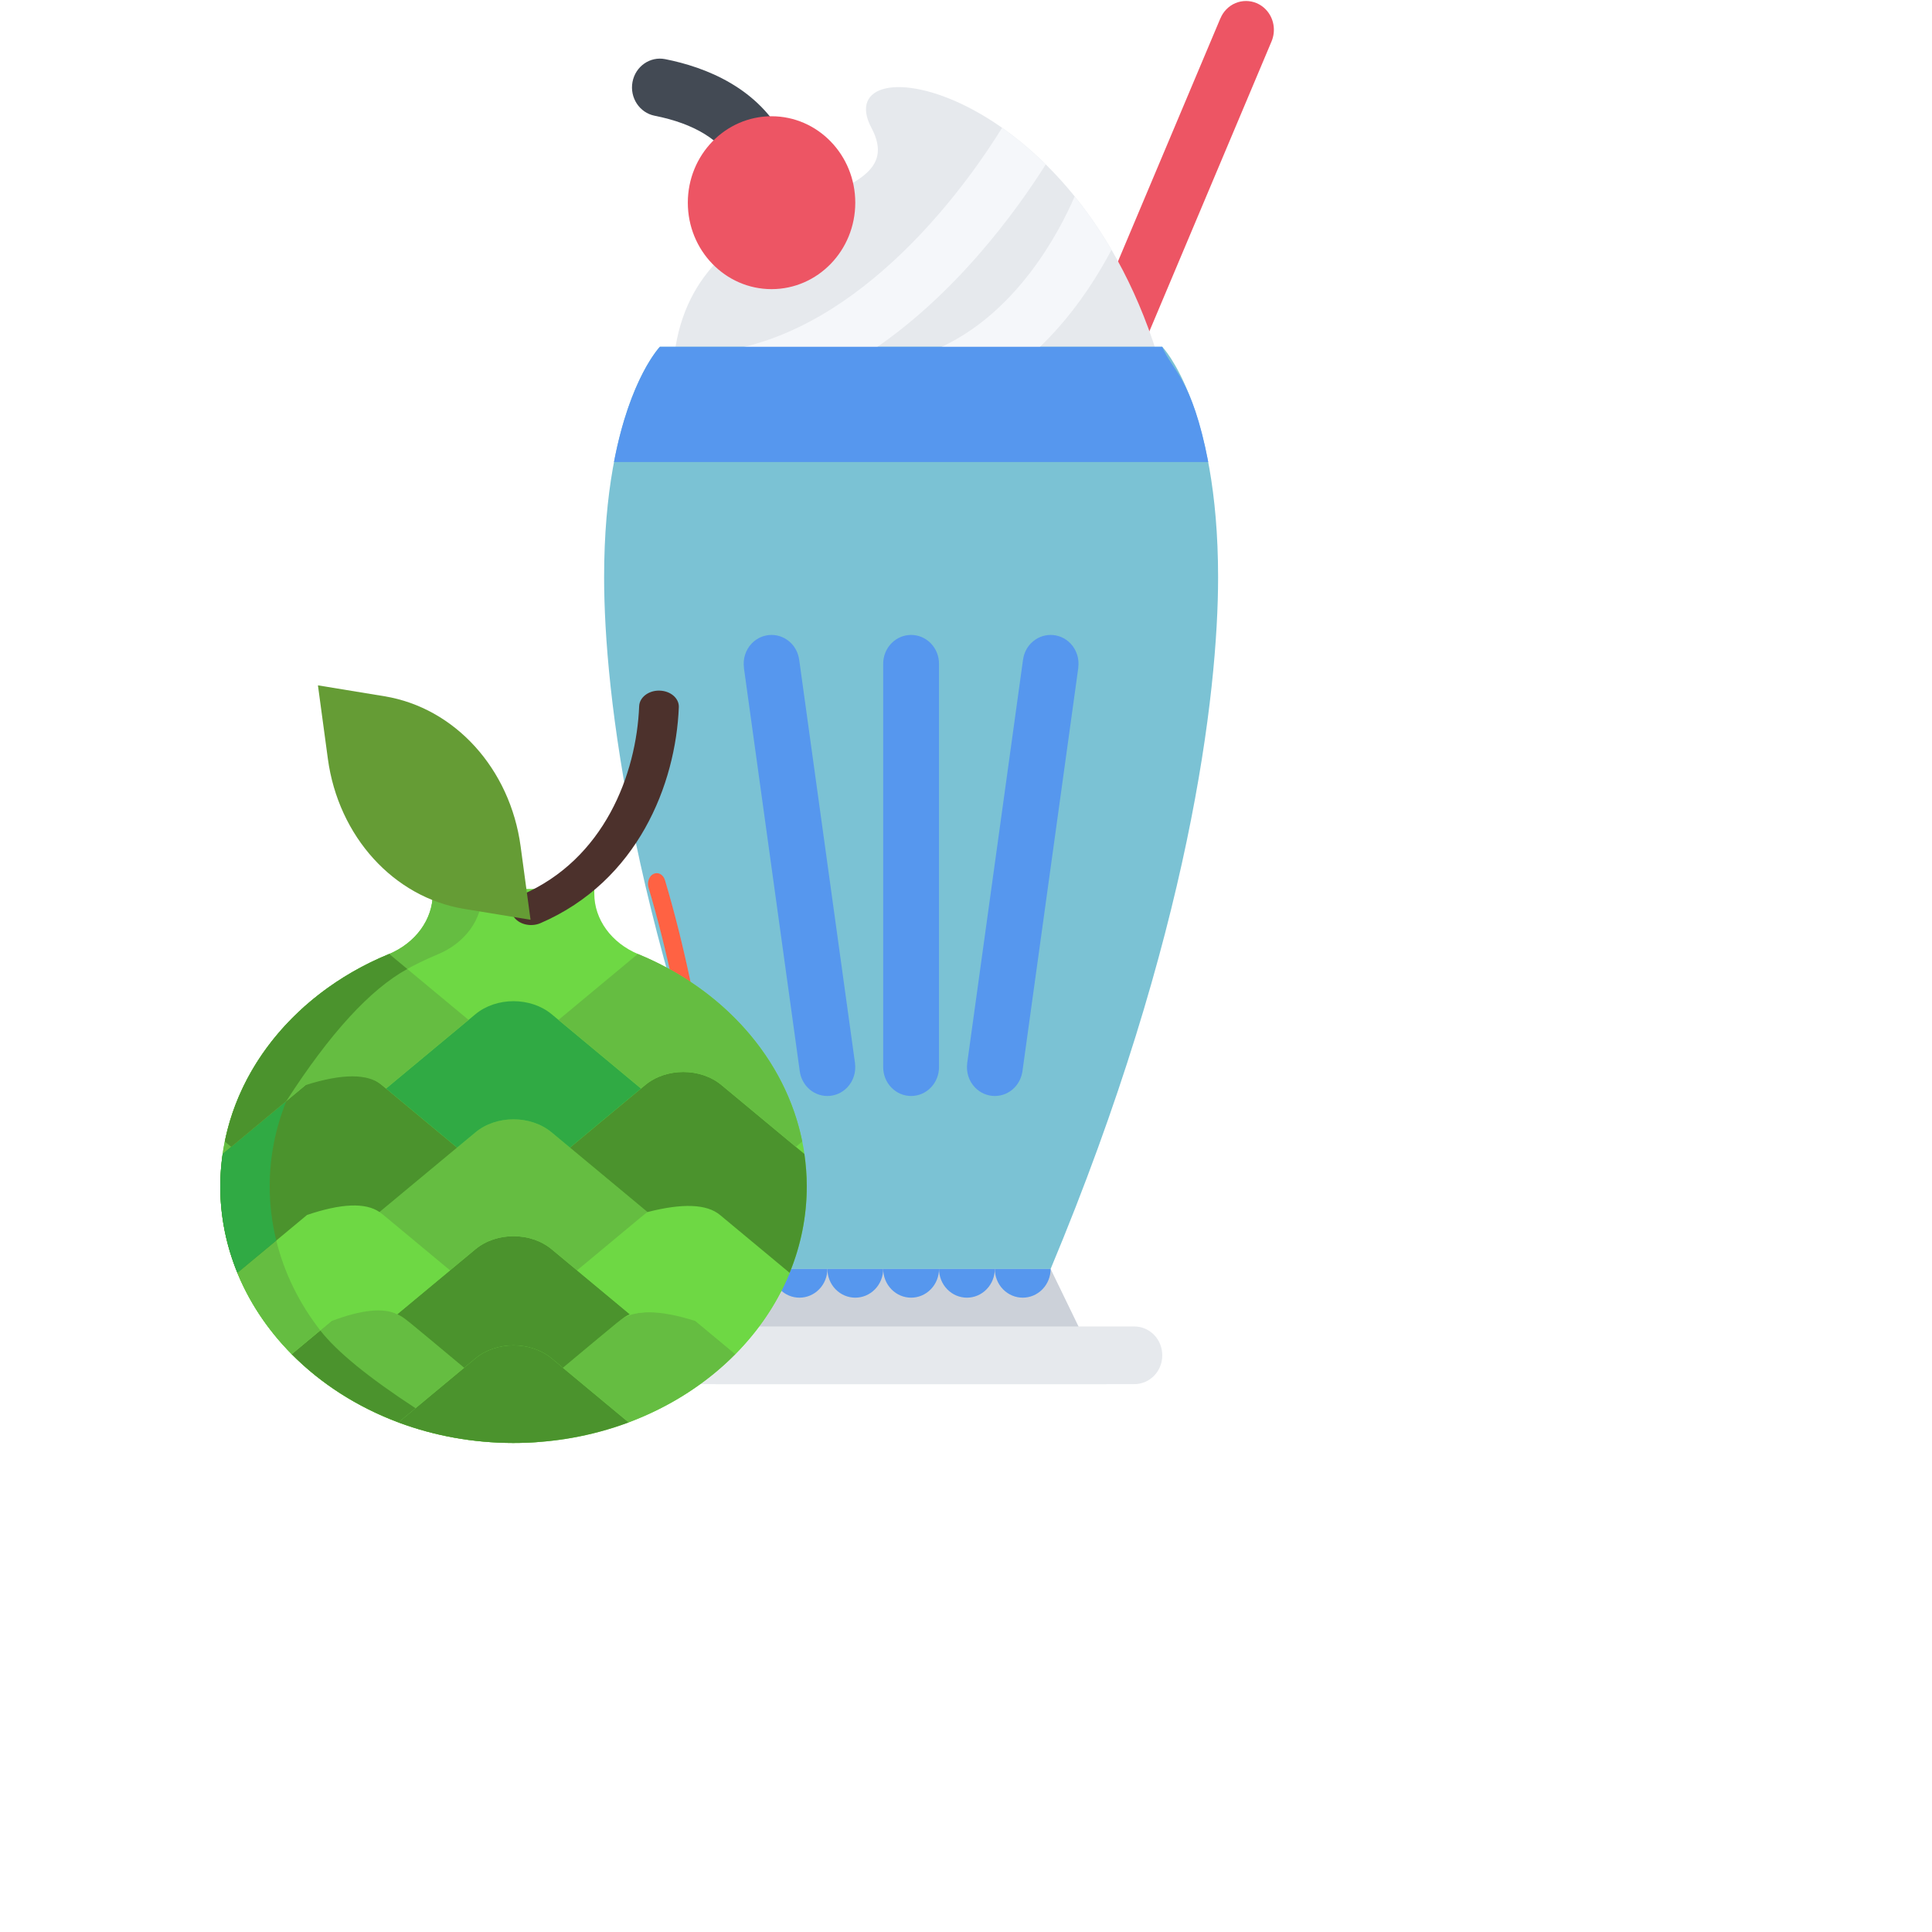 <?xml version="1.0" encoding="UTF-8" standalone="no"?>
<!DOCTYPE svg PUBLIC "-//W3C//DTD SVG 1.1//EN" "http://www.w3.org/Graphics/SVG/1.1/DTD/svg11.dtd">
<svg version="1.1" xmlns="http://www.w3.org/2000/svg" xmlns:xlink="http://www.w3.org/1999/xlink" preserveAspectRatio="xMidYMid meet" viewBox="0 0 640 640" width="640" height="640"><defs><path d="M205.23 396.65C201.38 383.96 183.92 384.09 187.74 396.65C189.49 396.65 203.48 396.65 205.23 396.65Z" id="eG39zrlQm"></path><path d="M205.23 396.65C201.38 383.96 183.92 384.09 187.74 396.65C189.49 396.65 203.48 396.65 205.23 396.65Z" id="azQwAbNB5"></path><path d="M180.52 354.23C181.91 353.87 183.29 354.87 183.6 356.46C183.97 358.32 184.31 360.18 184.63 361.97C184.92 363.57 184.03 365.18 182.62 365.44C180.73 365.8 179.82 364.54 179.57 363.14C179.26 361.39 178.92 359.57 178.56 357.75C178.25 356.16 179.12 354.59 180.52 354.23Z" id="e8Kd0t3mM"></path><path d="M180.52 354.23C181.91 353.87 183.29 354.87 183.6 356.46C183.97 358.32 184.31 360.18 184.63 361.97C184.92 363.57 184.03 365.18 182.62 365.44C180.73 365.8 179.82 364.54 179.57 363.14C179.26 361.39 178.92 359.57 178.56 357.75C178.25 356.16 179.12 354.59 180.52 354.23Z" id="fhzMqbwhg"></path><path d="M404.29 6.07C404.28 6.07 404.28 6.07 404.27 6.07C396.26 25.09 356.2 120.17 284.09 291.31L301.05 298.91C373.16 127.77 413.22 32.7 421.23 13.68C421.23 13.68 421.23 13.68 421.23 13.68C422.69 10.18 422.05 5.98 419.29 3.12C415.69 -0.6 409.82 -0.6 406.22 3.12C405.37 4 404.73 5 404.29 6.07Z" id="cPnORdfoo"></path><path d="M404.29 6.07C404.28 6.07 404.28 6.07 404.27 6.07C396.26 25.09 356.2 120.17 284.09 291.31L301.05 298.91C373.16 127.77 413.22 32.7 421.23 13.68C421.23 13.68 421.23 13.68 421.23 13.68C422.69 10.18 422.05 5.98 419.29 3.12C415.69 -0.6 409.82 -0.6 406.22 3.12C405.37 4 404.73 5 404.29 6.07Z" id="hryMbQrJo"></path><path d="M275.78 187.26C284.72 186.41 356.22 179.57 365.16 178.71C365.16 178.71 408.23 204.04 384.61 121.63C357.28 26.28 273.5 13.75 288.69 42.39C303.88 71.02 232.92 59.69 223.78 114.87C211.2 190.74 265.38 172.78 275.78 187.26Z" id="dUY5s92uC"></path><path d="M275.78 187.26C284.72 186.41 356.22 179.57 365.16 178.71C365.16 178.71 408.23 204.04 384.61 121.63C357.28 26.28 273.5 13.75 288.69 42.39C303.88 71.02 232.92 59.69 223.78 114.87C211.2 190.74 265.38 172.78 275.78 187.26Z" id="a1bcjNOcOk"></path><path d="M237.1 458.51L366.53 458.51L348.04 420.37L255.59 420.37L237.1 458.51Z" id="cWKBQMkiv"></path><path d="M237.1 458.51L366.53 458.51L348.04 420.37L255.59 420.37L237.1 458.51Z" id="cw4XCwfiN"></path><path d="M218.61 114.87C218.61 114.87 200.12 133.97 200.12 191.24C200.12 229.42 209.36 309.71 255.59 420.34C256.82 420.34 262.98 420.34 274.08 420.34C318.46 420.34 343.11 420.34 348.04 420.34C394.26 309.71 403.51 229.42 403.51 191.24C403.51 133.97 385.01 114.87 385.01 114.87C373.92 114.87 346.19 114.87 301.81 114.87C251.89 114.87 224.16 114.87 218.61 114.87Z" id="can6ZnD0t"></path><path d="M218.61 114.87C218.61 114.87 200.12 133.97 200.12 191.24C200.12 229.42 209.36 309.71 255.59 420.34C256.82 420.34 262.98 420.34 274.08 420.34C318.46 420.34 343.11 420.34 348.04 420.34C394.26 309.71 403.51 229.42 403.51 191.24C403.51 133.97 385.01 114.87 385.01 114.87C373.92 114.87 346.19 114.87 301.81 114.87C251.89 114.87 224.16 114.87 218.61 114.87Z" id="a854vOZrpz"></path><path d="M258.3 427.08C261.91 430.8 267.76 430.8 271.37 427.08C273.17 425.23 274.07 422.8 274.08 420.37C270.38 420.37 257.44 420.37 255.59 420.37C255.6 422.8 256.5 425.23 258.3 427.08Z" id="i1sJL49tjo"></path><path d="M258.3 427.08C261.91 430.8 267.76 430.8 271.37 427.08C273.17 425.23 274.07 422.8 274.08 420.37C270.38 420.37 257.44 420.37 255.59 420.37C255.6 422.8 256.5 425.23 258.3 427.08Z" id="a1okK8LtF8"></path><path d="M276.78 427.08C280.4 430.8 286.25 430.8 289.86 427.08C291.66 425.23 292.56 422.8 292.57 420.37C288.87 420.37 275.93 420.37 274.08 420.37C274.09 422.8 274.99 425.23 276.78 427.08Z" id="arTHWKMUT"></path><path d="M276.78 427.08C280.4 430.8 286.25 430.8 289.86 427.08C291.66 425.23 292.56 422.8 292.57 420.37C288.87 420.37 275.93 420.37 274.08 420.37C274.09 422.8 274.99 425.23 276.78 427.08Z" id="bRbsrYZz"></path><path d="M295.28 427.08C298.89 430.8 304.74 430.8 308.35 427.08C310.15 425.23 311.05 422.8 311.06 420.37C307.36 420.37 294.42 420.37 292.57 420.37C292.58 422.8 293.48 425.23 295.28 427.08Z" id="d8DMPac0b"></path><path d="M295.28 427.08C298.89 430.8 304.74 430.8 308.35 427.08C310.15 425.23 311.05 422.8 311.06 420.37C307.36 420.37 294.42 420.37 292.57 420.37C292.58 422.8 293.48 425.23 295.28 427.08Z" id="aa0B1H8y"></path><path d="M313.77 427.08C317.38 430.8 323.23 430.8 326.83 427.08C328.63 425.23 329.54 422.8 329.54 420.37C325.85 420.37 312.91 420.37 311.06 420.37C311.07 422.8 311.97 425.23 313.77 427.08Z" id="gjPdXKfYp"></path><path d="M313.77 427.08C317.38 430.8 323.23 430.8 326.83 427.08C328.63 425.23 329.54 422.8 329.54 420.37C325.85 420.37 312.91 420.37 311.06 420.37C311.07 422.8 311.97 425.23 313.77 427.08Z" id="a2ChpE8IfH"></path><path d="M332.25 427.08C335.87 430.8 341.72 430.8 345.33 427.08C347.12 425.23 348.03 422.8 348.03 420.37C344.33 420.37 331.39 420.37 329.54 420.37C329.56 422.8 330.45 425.23 332.25 427.08Z" id="d1DcKQesJ"></path><path d="M332.25 427.08C335.87 430.8 341.72 430.8 345.33 427.08C347.12 425.23 348.03 422.8 348.03 420.37C344.33 420.37 331.39 420.37 329.54 420.37C329.56 422.8 330.45 425.23 332.25 427.08Z" id="bBm0TSZ7i"></path><path d="M316.76 133.55C343.53 122.2 359.76 98.81 368.19 82.75C364.37 76.2 360.26 70.31 356 65.05C351.02 76.62 336.65 104.48 309.73 115.89C310.44 117.65 316.05 131.78 316.76 133.55Z" id="azq2XKrB"></path><path d="M316.76 133.55C343.53 122.2 359.76 98.81 368.19 82.75C364.37 76.2 360.26 70.31 356 65.05C351.02 76.62 336.65 104.48 309.73 115.89C310.44 117.65 316.05 131.78 316.76 133.55Z" id="a105NgTxnv"></path><path d="M331.95 42.33C322.15 58.24 289.49 105.78 244.48 115.37C244.85 117.24 247.84 132.19 248.21 134.06C274.23 128.53 300.33 111.54 323.67 84.95C334.15 73.01 341.87 61.71 346.42 54.46C341.61 49.72 336.75 45.69 331.95 42.33Z" id="b3u0ge1CGt"></path><path d="M331.95 42.33C322.15 58.24 289.49 105.78 244.48 115.37C244.85 117.24 247.84 132.19 248.21 134.06C274.23 128.53 300.33 111.54 323.67 84.95C334.15 73.01 341.87 61.71 346.42 54.46C341.61 49.72 336.75 45.69 331.95 42.33Z" id="aZm2wPXTe"></path><path d="M375.78 439.41C360.99 439.41 242.64 439.41 227.85 439.41C227.85 439.41 227.85 439.41 227.85 439.41C225.48 439.41 223.12 440.35 221.31 442.21C217.7 445.94 217.7 452 221.31 455.72C223.12 457.57 225.48 458.51 227.85 458.51C227.85 458.51 227.85 458.51 227.85 458.51C242.64 458.51 360.99 458.51 375.78 458.51C375.78 458.51 375.78 458.51 375.78 458.51C378.15 458.51 380.5 457.59 382.32 455.72C385.92 452 385.92 445.94 382.32 442.21C380.5 440.35 378.15 439.41 375.78 439.41C375.78 439.41 375.78 439.41 375.78 439.41Z" id="i1jQG6hOPI"></path><path d="M375.78 439.41C360.99 439.41 242.64 439.41 227.85 439.41C227.85 439.41 227.85 439.41 227.85 439.41C225.48 439.41 223.12 440.35 221.31 442.21C217.7 445.94 217.7 452 221.31 455.72C223.12 457.57 225.48 458.51 227.85 458.51C227.85 458.51 227.85 458.51 227.85 458.51C242.64 458.51 360.99 458.51 375.78 458.51C375.78 458.51 375.78 458.51 375.78 458.51C378.15 458.51 380.5 457.59 382.32 455.72C385.92 452 385.92 445.94 382.32 442.21C380.5 440.35 378.15 439.41 375.78 439.41C375.78 439.41 375.78 439.41 375.78 439.41Z" id="d1rikZ51AO"></path><path d="M385.01 114.87C379.47 114.87 351.73 114.87 301.81 114.87C251.89 114.87 224.16 114.87 218.61 114.87C218.61 114.87 208.7 125.11 203.39 153.05C242.76 153.05 380.55 153.05 400.24 153.05C394.93 125.11 388.06 122.51 385.01 114.87Z" id="i1dRGscCV4"></path><path d="M385.01 114.87C379.47 114.87 351.73 114.87 301.81 114.87C251.89 114.87 224.16 114.87 218.61 114.87C218.61 114.87 208.7 125.11 203.39 153.05C242.76 153.05 380.55 153.05 400.24 153.05C394.93 125.11 388.06 122.51 385.01 114.87Z" id="j1rRCroM1X"></path><path d="M292.57 219.88C292.57 219.88 292.57 219.88 292.57 219.88C292.57 233.24 292.57 340.14 292.57 353.5C292.57 353.5 292.57 353.5 292.57 353.5C292.57 355.96 293.47 358.4 295.28 360.27C298.89 363.99 304.74 363.99 308.35 360.27C310.15 358.4 311.06 355.96 311.06 353.5C311.06 353.5 311.06 353.5 311.06 353.5C311.06 340.14 311.06 233.24 311.06 219.88C311.06 219.88 311.06 219.88 311.06 219.88C311.06 217.43 310.15 214.99 308.35 213.12C304.74 209.4 298.89 209.4 295.28 213.12C293.47 214.99 292.57 217.43 292.57 219.88Z" id="c2L0x1EwV2"></path><path d="M292.57 219.88C292.57 219.88 292.57 219.88 292.57 219.88C292.57 233.24 292.57 340.14 292.57 353.5C292.57 353.5 292.57 353.5 292.57 353.5C292.57 355.96 293.47 358.4 295.28 360.27C298.89 363.99 304.74 363.99 308.35 360.27C310.15 358.4 311.06 355.96 311.06 353.5C311.06 353.5 311.06 353.5 311.06 353.5C311.06 340.14 311.06 233.24 311.06 219.88C311.06 219.88 311.06 219.88 311.06 219.88C311.06 217.43 310.15 214.99 308.35 213.12C304.74 209.4 298.89 209.4 295.28 213.12C293.47 214.99 292.57 217.43 292.57 219.88Z" id="d85dtn6K7"></path><path d="M338.9 218.53C338.9 218.53 338.89 218.53 338.89 218.53C337.04 231.89 322.25 338.8 320.4 352.16C320.4 352.16 320.41 352.16 320.41 352.16C320.01 355.04 320.87 358.06 323.01 360.27C326.62 363.99 332.48 363.99 336.08 360.27C337.56 358.73 338.41 356.83 338.7 354.86C338.7 354.86 338.7 354.86 338.7 354.86C340.55 341.5 355.35 234.58 357.2 221.22C357.19 221.22 357.18 221.22 357.18 221.22C357.58 218.35 356.71 215.33 354.58 213.12C350.97 209.4 345.12 209.4 341.5 213.12C340.02 214.64 339.17 216.55 338.9 218.53Z" id="f3tomnhxhw"></path><path d="M338.9 218.53C338.9 218.53 338.89 218.53 338.89 218.53C337.04 231.89 322.25 338.8 320.4 352.16C320.4 352.16 320.41 352.16 320.41 352.16C320.01 355.04 320.87 358.06 323.01 360.27C326.62 363.99 332.48 363.99 336.08 360.27C337.56 358.73 338.41 356.83 338.7 354.86C338.7 354.86 338.7 354.86 338.7 354.86C340.55 341.5 355.35 234.58 357.2 221.22C357.19 221.22 357.18 221.22 357.18 221.22C357.58 218.35 356.71 215.33 354.58 213.12C350.97 209.4 345.12 209.4 341.5 213.12C340.02 214.64 339.17 216.55 338.9 218.53Z" id="bb8jdrHRP"></path><path d="M264.73 218.53C264.46 216.55 263.6 214.64 262.12 213.12C258.51 209.4 252.66 209.4 249.05 213.12C246.92 215.33 246.05 218.35 246.45 221.22C246.45 221.22 246.44 221.22 246.43 221.23C248.28 234.59 263.08 341.5 264.93 354.86C264.93 354.86 264.93 354.86 264.93 354.86C265.21 356.83 266.07 358.73 267.54 360.27C271.15 363.99 277.01 363.99 280.62 360.27C282.76 358.06 283.62 355.04 283.22 352.16C283.22 352.16 283.23 352.16 283.23 352.16C283.23 352.16 283.23 352.16 283.23 352.16L264.74 218.52C264.73 218.53 264.73 218.53 264.73 218.53Z" id="c53KC9L52"></path><path d="M264.73 218.53C264.46 216.55 263.6 214.64 262.12 213.12C258.51 209.4 252.66 209.4 249.05 213.12C246.92 215.33 246.05 218.35 246.45 221.22C246.45 221.22 246.44 221.22 246.43 221.23C248.28 234.59 263.08 341.5 264.93 354.86C264.93 354.86 264.93 354.86 264.93 354.86C265.21 356.83 266.07 358.73 267.54 360.27C271.15 363.99 277.01 363.99 280.62 360.27C282.76 358.06 283.62 355.04 283.22 352.16C283.22 352.16 283.23 352.16 283.23 352.16C283.23 352.16 283.23 352.16 283.23 352.16L264.74 218.52C264.73 218.53 264.73 218.53 264.73 218.53Z" id="eVNY5ibdr"></path><path d="M246.37 66.37C246.37 66.32 246.69 60.7 243.4 54.64C238.94 46.43 230.01 40.94 216.86 38.34C211.85 37.35 208.56 32.35 209.52 27.17C210.48 21.99 215.33 18.6 220.34 19.59C233.7 22.23 251.44 29.07 260.22 46.63C265.58 57.37 264.89 66.98 264.79 68.04C262.34 67.8 256.2 67.2 246.38 66.25C246.38 66.32 246.37 66.35 246.37 66.37Z" id="a2Oqg3a54"></path><path d="M246.37 66.37C246.37 66.32 246.69 60.7 243.4 54.64C238.94 46.43 230.01 40.94 216.86 38.34C211.85 37.35 208.56 32.35 209.52 27.17C210.48 21.99 215.33 18.6 220.34 19.59C233.7 22.23 251.44 29.07 260.22 46.63C265.58 57.37 264.89 66.98 264.79 68.04C262.34 67.8 256.2 67.2 246.38 66.25C246.38 66.32 246.37 66.35 246.37 66.37Z" id="a72mKKIj17"></path><path d="M227.85 67.14C227.85 82.96 240.27 95.78 255.59 95.78C270.91 95.78 283.32 82.96 283.32 67.14C283.32 51.33 270.91 38.51 255.59 38.51C240.27 38.51 227.85 51.33 227.85 67.14Z" id="a51QIkLCEo"></path><path d="M227.85 67.14C227.85 82.96 240.27 95.78 255.59 95.78C270.91 95.78 283.32 82.96 283.32 67.14C283.32 51.33 270.91 38.51 255.59 38.51C240.27 38.51 227.85 51.33 227.85 67.14Z" id="f3vjgQveq"></path><path d="M216.55 289.46C218.06 288.78 219.72 289.72 220.28 291.57C223.39 301.97 226.33 313.7 228.79 325.5C229.19 327.4 228.28 329.51 226.7 329.83C224.33 330.31 223.5 328.87 223.17 327.26C220.76 315.7 217.88 304.21 214.83 294.03C214.28 292.18 215.05 290.14 216.55 289.46Z" id="dd6N4TAVr"></path><path d="M188.41 393.28C188.41 392.35 188.72 391.43 189.26 390.77C189.8 390.1 190.55 389.72 191.31 389.72C192.08 389.72 192.82 390.1 193.36 390.77C193.9 391.43 194.21 392.35 194.21 393.28C194.21 394.22 193.9 395.14 193.36 395.81C192.82 396.47 192.08 396.85 191.31 396.85C190.55 396.85 189.8 396.47 189.26 395.81C188.72 395.14 188.41 394.22 188.41 393.28Z" id="dIUOxDlgK"></path><path d="M188.41 393.28C188.41 392.35 188.72 391.43 189.26 390.77C189.8 390.1 190.55 389.72 191.31 389.72C192.08 389.72 192.82 390.1 193.36 390.77C193.9 391.43 194.21 392.35 194.21 393.28C194.21 394.22 193.9 395.14 193.36 395.81C192.82 396.47 192.08 396.85 191.31 396.85C190.55 396.85 189.8 396.47 189.26 395.81C188.72 395.14 188.41 394.22 188.41 393.28Z" id="d2tBmkH8G5"></path><path d="M198.27 377.56C198.27 376.62 198.58 375.7 199.12 375.04C199.66 374.38 200.41 374 201.17 374C201.94 374 202.69 374.38 203.23 375.04C203.76 375.71 204.07 376.62 204.07 377.56C204.07 378.5 203.76 379.42 203.23 380.08C202.69 380.74 201.94 381.12 201.17 381.12C200.41 381.12 199.66 380.74 199.12 380.08C198.58 379.42 198.27 378.5 198.27 377.56Z" id="b2qT9ID8wJ"></path><path d="M198.27 377.56C198.27 376.62 198.58 375.7 199.12 375.04C199.66 374.38 200.41 374 201.17 374C201.94 374 202.69 374.38 203.23 375.04C203.76 375.71 204.07 376.62 204.07 377.56C204.07 378.5 203.76 379.42 203.23 380.08C202.69 380.74 201.94 381.12 201.17 381.12C200.41 381.12 199.66 380.74 199.12 380.08C198.58 379.42 198.27 378.5 198.27 377.56Z" id="c1HA9lqr2C"></path><path d="M211.62 377.56C211.62 376.62 211.93 375.7 212.47 375.04C213.01 374.38 213.75 374 214.52 374C215.28 374 216.03 374.38 216.57 375.04C217.11 375.71 217.42 376.62 217.42 377.56C217.42 378.5 217.11 379.42 216.57 380.08C216.03 380.74 215.28 381.12 214.52 381.12C213.76 381.12 213.01 380.74 212.47 380.08C211.93 379.42 211.62 378.5 211.62 377.56Z" id="dyWgMtbxn"></path><path d="M211.62 377.56C211.62 376.62 211.93 375.7 212.47 375.04C213.01 374.38 213.75 374 214.52 374C215.28 374 216.03 374.38 216.57 375.04C217.11 375.71 217.42 376.62 217.42 377.56C217.42 378.5 217.11 379.42 216.57 380.08C216.03 380.74 215.28 381.12 214.52 381.12C213.76 381.12 213.01 380.74 212.47 380.08C211.93 379.42 211.62 378.5 211.62 377.56Z" id="b5CgUpbJI"></path><path d="M185.51 370.44C185.51 369.5 185.82 368.58 186.36 367.92C186.9 367.26 187.65 366.88 188.41 366.88C189.17 366.88 189.92 367.26 190.46 367.92C191 368.59 191.31 369.5 191.31 370.44C191.31 371.38 191 372.29 190.46 372.96C189.92 373.62 189.17 374 188.41 374C187.65 374 186.9 373.62 186.36 372.96C185.82 372.29 185.51 371.38 185.51 370.44Z" id="c7bdECMKI"></path><path d="M185.51 370.44C185.51 369.5 185.82 368.58 186.36 367.92C186.9 367.26 187.65 366.88 188.41 366.88C189.17 366.88 189.92 367.26 190.46 367.92C191 368.59 191.31 369.5 191.31 370.44C191.31 371.38 191 372.29 190.46 372.96C189.92 373.62 189.17 374 188.41 374C187.65 374 186.9 373.62 186.36 372.96C185.82 372.29 185.51 371.38 185.51 370.44Z" id="eJTpXojN4"></path><path d="M202.65 356.12C202.65 355.19 202.96 354.26 203.5 353.6C204.04 352.94 204.78 352.56 205.55 352.56C206.31 352.56 207.06 352.94 207.6 353.6C208.14 354.27 208.45 355.18 208.45 356.12C208.45 357.06 208.14 357.98 207.6 358.64C207.06 359.3 206.31 359.68 205.55 359.68C204.78 359.68 204.04 359.3 203.5 358.64C202.96 357.98 202.65 357.06 202.65 356.12Z" id="a34enUywI2"></path><path d="M202.65 356.12C202.65 355.19 202.96 354.26 203.5 353.6C204.04 352.94 204.78 352.56 205.55 352.56C206.31 352.56 207.06 352.94 207.6 353.6C208.14 354.27 208.45 355.18 208.45 356.12C208.45 357.06 208.14 357.98 207.6 358.64C207.06 359.3 206.31 359.68 205.55 359.68C204.78 359.68 204.04 359.3 203.5 358.64C202.96 357.98 202.65 357.06 202.65 356.12Z" id="a2nDOI3R5M"></path><path d="M204.07 396.85C204.07 395.91 204.38 394.99 204.92 394.33C205.47 393.66 206.21 393.28 206.97 393.28C207.74 393.28 208.49 393.66 209.03 394.33C209.57 394.99 209.88 395.91 209.88 396.85C209.88 397.79 209.57 398.7 209.03 399.37C208.49 400.03 207.74 400.41 206.97 400.41C206.21 400.41 205.47 400.03 204.92 399.37C204.38 398.7 204.07 397.79 204.07 396.85Z" id="cYIkIeGjz"></path><path d="M204.07 396.85C204.07 395.91 204.38 394.99 204.92 394.33C205.47 393.66 206.21 393.28 206.97 393.28C207.74 393.28 208.49 393.66 209.03 394.33C209.57 394.99 209.88 395.91 209.88 396.85C209.88 397.79 209.57 398.7 209.03 399.37C208.49 400.03 207.74 400.41 206.97 400.41C206.21 400.41 205.47 400.03 204.92 399.37C204.38 398.7 204.07 397.79 204.07 396.85Z" id="a2Hb6AcAed"></path><path d="M201.17 330.8C201.17 329.87 201.48 328.95 202.02 328.29C202.56 327.62 203.31 327.24 204.07 327.24C204.84 327.24 205.59 327.62 206.13 328.29C206.67 328.95 206.97 329.87 206.97 330.8C206.97 331.74 206.66 332.66 206.13 333.32C205.59 333.98 204.84 334.36 204.07 334.36C203.31 334.36 202.57 333.98 202.02 333.32C201.48 332.66 201.17 331.74 201.17 330.8Z" id="a27STYKb05"></path><path d="M201.17 330.8C201.17 329.87 201.48 328.95 202.02 328.29C202.56 327.62 203.31 327.24 204.07 327.24C204.84 327.24 205.59 327.62 206.13 328.29C206.67 328.95 206.97 329.87 206.97 330.8C206.97 331.74 206.66 332.66 206.13 333.32C205.59 333.98 204.84 334.36 204.07 334.36C203.31 334.36 202.57 333.98 202.02 333.32C201.48 332.66 201.17 331.74 201.17 330.8Z" id="enqBL4mZM"></path><path d="M191.31 347.24C191.31 346.31 191.62 345.38 192.16 344.72C192.7 344.06 193.45 343.68 194.21 343.68C194.98 343.68 195.72 344.06 196.26 344.72C196.8 345.39 197.11 346.31 197.11 347.24C197.11 348.18 196.8 349.1 196.26 349.76C195.72 350.42 194.98 350.8 194.21 350.8C193.45 350.8 192.7 350.42 192.16 349.76C191.62 349.1 191.31 348.18 191.31 347.24Z" id="c6aTMhNN3j"></path><path d="M191.31 347.24C191.31 346.31 191.62 345.38 192.16 344.72C192.7 344.06 193.45 343.68 194.21 343.68C194.98 343.68 195.72 344.06 196.26 344.72C196.8 345.39 197.11 346.31 197.11 347.24C197.11 348.18 196.8 349.1 196.26 349.76C195.72 350.42 194.98 350.8 194.21 350.8C193.45 350.8 192.7 350.42 192.16 349.76C191.62 349.1 191.31 348.18 191.31 347.24Z" id="a116Mjzg6j"></path><path d="M196.87 294.47L143.36 294.47C143.36 295.41 143.36 295.94 143.36 296.04C143.36 304.49 137.77 312.36 128.67 316.13C95.75 329.73 72.97 359.03 72.97 393C72.97 439.94 116.46 478 170.11 478C223.76 478 267.25 439.94 267.25 393C267.25 359.03 244.47 329.73 211.56 316.13C202.46 312.36 196.87 304.49 196.87 296.04C196.87 295.83 196.87 295.31 196.87 294.47Z" id="b6XPudtWu6"></path><path d="M145.04 316.13C154.14 312.36 159.73 304.49 159.73 296.04C159.73 295.94 159.73 295.41 159.73 294.47L143.36 294.47C143.36 295.41 143.36 295.94 143.36 296.04C143.36 304.49 137.77 312.36 128.67 316.13C95.75 329.73 72.97 359.03 72.97 393C72.97 439.94 116.46 478 170.11 478C172.87 478 175.6 477.89 178.3 477.69C128.48 474.06 89.34 437.53 89.34 393C89.34 359.03 112.12 329.73 145.04 316.13Z" id="cNTXxvKH"></path><path d="M182.76 450C175.8 444.22 164.42 444.22 157.47 450C154.92 452.12 134.53 469.07 131.98 471.19C155.92 480.14 183.61 480.4 208.24 471.19C203.15 466.95 185.31 452.12 182.76 450Z" id="ampgE7llz"></path><path d="M135.12 437.61C128.16 431.83 116.78 431.83 109.82 437.61C108.51 438.71 97.96 447.47 96.64 448.57C106.25 458.28 118.33 466.05 132.01 471.17C133.46 469.96 140.7 463.94 153.74 453.1C142.57 443.81 136.36 438.64 135.12 437.61Z" id="b3ZiYsS776"></path><path d="M106.09 440.71C105.15 441.5 97.59 447.78 96.64 448.57C106.24 458.28 118.33 466.05 132.01 471.17C132.39 470.85 134.26 469.29 137.64 466.48C122.06 456.31 111.54 447.72 106.09 440.71Z" id="b1fR40M71"></path><path d="M205.11 437.61C203.87 438.64 197.66 443.81 186.48 453.1C199.52 463.94 206.77 469.96 208.22 471.17C221.9 466.05 233.98 458.28 243.58 448.57C242.7 447.84 238.31 444.18 230.4 437.61C218.18 433.75 209.75 433.75 205.11 437.61Z" id="aEJeXzHEW"></path><path d="M157.47 450C164.42 444.22 175.8 444.22 182.76 450C183.13 450.31 186.11 452.79 186.48 453.1C206.82 436.19 205.97 436.67 208.63 435.36C206.04 433.21 185.35 416 182.76 413.85C175.8 408.06 164.42 408.06 157.47 413.85C154.88 416 134.18 433.21 131.59 435.36C134.25 436.67 133.42 436.2 153.74 453.1C154.49 452.48 157.09 450.31 157.47 450Z" id="a8RflPV6O"></path><path d="M230.4 437.61C231.72 438.71 242.26 447.47 243.58 448.57C251.35 440.72 257.5 431.62 261.58 421.65C259.27 419.73 240.82 404.39 238.51 402.47C231.56 396.69 220.18 396.69 213.22 402.47C211.75 403.69 204.39 409.81 191.15 420.82L208.63 435.36C219.23 433.6 226.48 434.35 230.4 437.61Z" id="n2AXYG4MJH"></path><path d="M131.59 435.36C132.76 434.39 138.59 429.54 149.08 420.82C135.84 409.81 128.48 403.69 127.01 402.47C120.05 396.68 108.67 396.68 101.71 402.47C99.41 404.39 80.95 419.73 78.64 421.65C82.72 431.62 88.88 440.72 96.64 448.57C97.52 447.84 101.92 444.18 109.82 437.61C119.77 433.86 127.02 433.11 131.59 435.36Z" id="b335NdLsGE"></path><path d="M78.64 421.65C82.72 431.62 88.88 440.72 96.64 448.57C97.59 447.78 105.15 441.5 106.09 440.71C99.2 431.85 94.18 421.78 91.52 410.95C88.94 413.09 79.93 420.58 78.64 421.65Z" id="ccMk0Aqy9"></path><path d="M191.15 420.82C191.15 420.82 191.15 420.82 191.15 420.82C215.17 400.85 213.5 402.19 214.49 401.51C211.32 398.87 185.93 377.76 182.76 375.13C175.8 369.34 164.42 369.34 157.47 375.13C154.29 377.76 128.91 398.87 125.73 401.51C126.73 402.2 125.1 400.88 149.08 420.82C149.08 420.82 149.08 420.82 149.08 420.82C154.11 416.64 156.91 414.31 157.47 413.85C164.42 408.06 175.8 408.06 182.76 413.85C183.88 414.78 186.67 417.1 191.15 420.82Z" id="a1W1iy6hMX"></path><path d="M125.73 401.51C127.45 400.09 136.01 392.97 151.42 380.16C136.47 367.73 128.17 360.83 126.51 359.45C119.55 353.66 108.17 353.66 101.22 359.45C98.47 361.73 76.52 379.98 73.77 382.27C73.26 385.78 72.97 389.36 72.97 393C72.97 403.05 74.98 412.69 78.65 421.64C80.19 420.37 87.88 413.97 101.71 402.47C113.06 398.63 121.06 398.31 125.73 401.51Z" id="b1U7aZIV2C"></path><path d="M94.86 364.73C92.75 366.48 75.88 380.51 73.77 382.26C73.39 384.87 73.14 387.51 73.03 390.18C73 391.1 72.97 392.03 72.97 392.96C72.97 392.97 72.97 392.98 72.97 393C72.97 393 72.97 393.01 72.97 393.02C72.97 393.69 72.99 394.36 73 395.03C73.01 395.28 73.02 395.53 73.03 395.78C73.05 396.21 73.06 396.63 73.09 397.05C73.1 397.36 73.12 397.67 73.14 397.98C73.17 398.33 73.19 398.67 73.22 399.02C73.25 399.38 73.28 399.73 73.31 400.09C73.34 400.37 73.37 400.64 73.4 400.92C73.44 401.33 73.49 401.74 73.54 402.15C73.56 402.32 73.58 402.49 73.6 402.65C74.46 409.24 76.18 415.6 78.65 421.64C79.94 420.57 90.23 412.02 91.52 410.95C90.1 405.16 89.34 399.16 89.34 393C89.34 383.08 91.3 373.57 94.86 364.73Z" id="c4FF4yWFYl"></path><path d="M238.51 402.47C240.82 404.39 259.27 419.73 261.57 421.64C265.24 412.69 267.25 403.05 267.25 393C267.25 389.36 266.96 385.78 266.46 382.26C263.71 379.98 241.75 361.73 239.01 359.45C232.05 353.66 220.67 353.66 213.72 359.45C212.06 360.83 203.75 367.73 188.81 380.16L214.49 401.51C226.14 398.52 234.15 398.84 238.51 402.47Z" id="el3FlONdd"></path><path d="M157.47 375.13C164.42 369.34 175.8 369.34 182.76 375.13C183.16 375.46 185.18 377.14 188.81 380.16L212.34 360.59C194.59 345.83 184.73 337.63 182.76 335.99C175.8 330.21 164.42 330.21 157.47 335.99C155.49 337.63 145.63 345.83 127.88 360.59L151.42 380.16C155.05 377.14 157.06 375.46 157.47 375.13Z" id="a1PcGGjldr"></path><path d="M213.72 359.45C220.67 353.66 232.06 353.66 239.01 359.45C240.65 360.81 248.86 367.63 263.63 379.91C264.9 378.86 265.61 378.27 265.75 378.15C260.19 350.55 239.43 327.55 211.29 316.01C209.54 317.46 200.78 324.75 185.01 337.86L212.34 360.59C213.17 359.9 213.63 359.52 213.72 359.45Z" id="b10DPYAf1"></path><path d="M126.51 359.45C126.6 359.52 127.06 359.9 127.88 360.59L155.22 337.86C139.45 324.75 130.68 317.47 128.93 316.01C100.79 327.55 80.04 350.56 74.48 378.16C74.62 378.27 75.33 378.86 76.6 379.92L101.22 359.45C113.44 355.59 121.87 355.59 126.51 359.45Z" id="d2Kh2498xT"></path><path d="M134.92 320.99C134.32 320.49 129.53 316.51 128.93 316.01C128.91 316.02 128.88 316.03 128.86 316.04C128.79 316.07 128.73 316.1 128.67 316.13C127.64 316.55 126.63 316.99 125.63 317.44C125.61 317.45 125.6 317.45 125.59 317.46C124.64 317.89 123.69 318.33 122.76 318.79C122.66 318.84 122.55 318.9 122.44 318.95C121.59 319.37 120.75 319.8 119.91 320.24C119.79 320.31 119.66 320.37 119.54 320.44C118.68 320.9 117.83 321.37 116.98 321.85C116.91 321.89 116.84 321.93 116.77 321.97C114.92 323.04 113.12 324.16 111.36 325.33C111.26 325.4 111.15 325.47 111.05 325.54C110.33 326.02 109.61 326.52 108.91 327.02C108.65 327.2 108.39 327.39 108.13 327.58C107.59 327.97 107.05 328.37 106.52 328.77C106.21 329.01 105.9 329.25 105.59 329.49C105.12 329.85 104.67 330.22 104.22 330.58C103.87 330.86 103.53 331.14 103.19 331.42C102.79 331.75 102.4 332.09 102.01 332.43C101.64 332.74 101.27 333.06 100.9 333.38C100.61 333.64 100.32 333.92 100.02 334.18C98.4 335.66 96.84 337.19 95.34 338.77C95.21 338.91 95.07 339.05 94.94 339.19C94.44 339.73 93.94 340.28 93.45 340.83C93.33 340.96 93.22 341.09 93.1 341.22C92.59 341.8 92.08 342.39 91.59 342.99C91.53 343.06 91.47 343.13 91.4 343.21C82.98 353.39 77.07 365.27 74.48 378.16C74.62 378.27 75.33 378.86 76.6 379.92L94.86 364.73C109.28 342.32 122.63 327.74 134.92 320.99Z" id="fH32MyNt3"></path><path d="M211.73 233.92C210.85 256.41 200.17 284.64 172.83 296.43C169.63 297.81 168.42 301.03 170.12 303.62C171.84 306.21 175.8 307.19 179.02 305.81C211.3 291.89 223.87 259.72 224.87 234.26C224.98 231.32 222.14 228.87 218.51 228.78C218.43 228.77 218.36 228.77 218.29 228.77C214.76 228.77 211.85 231.04 211.73 233.92Z" id="a163LEmcIB"></path><path d="M172.46 280.35C168.99 254.66 150.69 234.48 127.38 230.65C125.91 230.41 118.56 229.2 105.32 227.03C107.29 241.63 108.39 249.74 108.61 251.36C112.08 277.06 130.38 297.24 153.69 301.07C155.16 301.31 162.51 302.52 175.75 304.69C173.78 290.09 172.68 281.98 172.46 280.35Z" id="h4SLV5eEx"></path></defs><g><g><g><use xlink:href="#eG39zrlQm" opacity="1" fill="#f8933d" fill-opacity="1"></use><g><use xlink:href="#eG39zrlQm" opacity="1" fill-opacity="0" stroke="#000000" stroke-width="1" stroke-opacity="0"></use></g></g><g><use xlink:href="#azQwAbNB5" opacity="1" fill="#000000" fill-opacity="0"></use><g><use xlink:href="#azQwAbNB5" opacity="1" fill-opacity="0" stroke="#000000" stroke-width="1" stroke-opacity="0"></use></g></g><g><use xlink:href="#e8Kd0t3mM" opacity="1" fill="#ff6243" fill-opacity="1"></use><g><use xlink:href="#e8Kd0t3mM" opacity="1" fill-opacity="0" stroke="#000000" stroke-width="1" stroke-opacity="0"></use></g></g><g><use xlink:href="#fhzMqbwhg" opacity="1" fill="#000000" fill-opacity="0"></use><g><use xlink:href="#fhzMqbwhg" opacity="1" fill-opacity="0" stroke="#000000" stroke-width="1" stroke-opacity="0"></use></g></g><g><use xlink:href="#cPnORdfoo" opacity="1" fill="#ed5564" fill-opacity="1"></use><g><use xlink:href="#cPnORdfoo" opacity="1" fill-opacity="0" stroke="#000000" stroke-width="1" stroke-opacity="0"></use></g></g><g><use xlink:href="#hryMbQrJo" opacity="1" fill="#000000" fill-opacity="0"></use><g><use xlink:href="#hryMbQrJo" opacity="1" fill-opacity="0" stroke="#000000" stroke-width="1" stroke-opacity="0"></use></g></g><g><use xlink:href="#dUY5s92uC" opacity="1" fill="#e6e9ed" fill-opacity="1"></use><g><use xlink:href="#dUY5s92uC" opacity="1" fill-opacity="0" stroke="#000000" stroke-width="1" stroke-opacity="0"></use></g></g><g><use xlink:href="#a1bcjNOcOk" opacity="1" fill="#000000" fill-opacity="0"></use><g><use xlink:href="#a1bcjNOcOk" opacity="1" fill-opacity="0" stroke="#000000" stroke-width="1" stroke-opacity="0"></use></g></g><g><use xlink:href="#cWKBQMkiv" opacity="1" fill="#ccd1d9" fill-opacity="1"></use><g><use xlink:href="#cWKBQMkiv" opacity="1" fill-opacity="0" stroke="#000000" stroke-width="1" stroke-opacity="0"></use></g></g><g><use xlink:href="#cw4XCwfiN" opacity="1" fill="#000000" fill-opacity="0"></use><g><use xlink:href="#cw4XCwfiN" opacity="1" fill-opacity="0" stroke="#000000" stroke-width="1" stroke-opacity="0"></use></g></g><g><use xlink:href="#can6ZnD0t" opacity="1" fill="#7bc2d4" fill-opacity="1"></use><g><use xlink:href="#can6ZnD0t" opacity="1" fill-opacity="0" stroke="#000000" stroke-width="1" stroke-opacity="0"></use></g></g><g><use xlink:href="#a854vOZrpz" opacity="1" fill="#000000" fill-opacity="0"></use><g><use xlink:href="#a854vOZrpz" opacity="1" fill-opacity="0" stroke="#000000" stroke-width="1" stroke-opacity="0"></use></g></g><g><use xlink:href="#i1sJL49tjo" opacity="1" fill="#5697ee" fill-opacity="1"></use><g><use xlink:href="#i1sJL49tjo" opacity="1" fill-opacity="0" stroke="#000000" stroke-width="1" stroke-opacity="0"></use></g></g><g><use xlink:href="#a1okK8LtF8" opacity="1" fill="#000000" fill-opacity="0"></use><g><use xlink:href="#a1okK8LtF8" opacity="1" fill-opacity="0" stroke="#000000" stroke-width="1" stroke-opacity="0"></use></g></g><g><use xlink:href="#arTHWKMUT" opacity="1" fill="#5697ee" fill-opacity="1"></use><g><use xlink:href="#arTHWKMUT" opacity="1" fill-opacity="0" stroke="#000000" stroke-width="1" stroke-opacity="0"></use></g></g><g><use xlink:href="#bRbsrYZz" opacity="1" fill="#000000" fill-opacity="0"></use><g><use xlink:href="#bRbsrYZz" opacity="1" fill-opacity="0" stroke="#000000" stroke-width="1" stroke-opacity="0"></use></g></g><g><use xlink:href="#d8DMPac0b" opacity="1" fill="#5697ee" fill-opacity="1"></use><g><use xlink:href="#d8DMPac0b" opacity="1" fill-opacity="0" stroke="#000000" stroke-width="1" stroke-opacity="0"></use></g></g><g><use xlink:href="#aa0B1H8y" opacity="1" fill="#000000" fill-opacity="0"></use><g><use xlink:href="#aa0B1H8y" opacity="1" fill-opacity="0" stroke="#000000" stroke-width="1" stroke-opacity="0"></use></g></g><g><use xlink:href="#gjPdXKfYp" opacity="1" fill="#5697ee" fill-opacity="1"></use><g><use xlink:href="#gjPdXKfYp" opacity="1" fill-opacity="0" stroke="#000000" stroke-width="1" stroke-opacity="0"></use></g></g><g><use xlink:href="#a2ChpE8IfH" opacity="1" fill="#000000" fill-opacity="0"></use><g><use xlink:href="#a2ChpE8IfH" opacity="1" fill-opacity="0" stroke="#000000" stroke-width="1" stroke-opacity="0"></use></g></g><g><use xlink:href="#d1DcKQesJ" opacity="1" fill="#5697ee" fill-opacity="1"></use><g><use xlink:href="#d1DcKQesJ" opacity="1" fill-opacity="0" stroke="#000000" stroke-width="1" stroke-opacity="0"></use></g></g><g><use xlink:href="#bBm0TSZ7i" opacity="1" fill="#000000" fill-opacity="0"></use><g><use xlink:href="#bBm0TSZ7i" opacity="1" fill-opacity="0" stroke="#000000" stroke-width="1" stroke-opacity="0"></use></g></g><g><use xlink:href="#azq2XKrB" opacity="1" fill="#f5f7fa" fill-opacity="1"></use><g><use xlink:href="#azq2XKrB" opacity="1" fill-opacity="0" stroke="#000000" stroke-width="1" stroke-opacity="0"></use></g></g><g><use xlink:href="#a105NgTxnv" opacity="1" fill="#000000" fill-opacity="0"></use><g><use xlink:href="#a105NgTxnv" opacity="1" fill-opacity="0" stroke="#000000" stroke-width="1" stroke-opacity="0"></use></g></g><g><use xlink:href="#b3u0ge1CGt" opacity="1" fill="#f5f7fa" fill-opacity="1"></use><g><use xlink:href="#b3u0ge1CGt" opacity="1" fill-opacity="0" stroke="#000000" stroke-width="1" stroke-opacity="0"></use></g></g><g><use xlink:href="#aZm2wPXTe" opacity="1" fill="#000000" fill-opacity="0"></use><g><use xlink:href="#aZm2wPXTe" opacity="1" fill-opacity="0" stroke="#000000" stroke-width="1" stroke-opacity="0"></use></g></g><g><use xlink:href="#i1jQG6hOPI" opacity="1" fill="#e6e9ed" fill-opacity="1"></use><g><use xlink:href="#i1jQG6hOPI" opacity="1" fill-opacity="0" stroke="#000000" stroke-width="1" stroke-opacity="0"></use></g></g><g><use xlink:href="#d1rikZ51AO" opacity="1" fill="#000000" fill-opacity="0"></use><g><use xlink:href="#d1rikZ51AO" opacity="1" fill-opacity="0" stroke="#000000" stroke-width="1" stroke-opacity="0"></use></g></g><g><use xlink:href="#i1dRGscCV4" opacity="1" fill="#5697ee" fill-opacity="1"></use><g><use xlink:href="#i1dRGscCV4" opacity="1" fill-opacity="0" stroke="#000000" stroke-width="1" stroke-opacity="0"></use></g></g><g><use xlink:href="#j1rRCroM1X" opacity="1" fill="#000000" fill-opacity="0"></use><g><use xlink:href="#j1rRCroM1X" opacity="1" fill-opacity="0" stroke="#000000" stroke-width="1" stroke-opacity="0"></use></g></g><g><use xlink:href="#c2L0x1EwV2" opacity="1" fill="#5697ee" fill-opacity="1"></use><g><use xlink:href="#c2L0x1EwV2" opacity="1" fill-opacity="0" stroke="#000000" stroke-width="1" stroke-opacity="0"></use></g></g><g><use xlink:href="#d85dtn6K7" opacity="1" fill="#000000" fill-opacity="0"></use><g><use xlink:href="#d85dtn6K7" opacity="1" fill-opacity="0" stroke="#000000" stroke-width="1" stroke-opacity="0"></use></g></g><g><use xlink:href="#f3tomnhxhw" opacity="1" fill="#5697ee" fill-opacity="1"></use><g><use xlink:href="#f3tomnhxhw" opacity="1" fill-opacity="0" stroke="#000000" stroke-width="1" stroke-opacity="0"></use></g></g><g><use xlink:href="#bb8jdrHRP" opacity="1" fill="#000000" fill-opacity="0"></use><g><use xlink:href="#bb8jdrHRP" opacity="1" fill-opacity="0" stroke="#000000" stroke-width="1" stroke-opacity="0"></use></g></g><g><use xlink:href="#c53KC9L52" opacity="1" fill="#5697ee" fill-opacity="1"></use><g><use xlink:href="#c53KC9L52" opacity="1" fill-opacity="0" stroke="#000000" stroke-width="1" stroke-opacity="0"></use></g></g><g><use xlink:href="#eVNY5ibdr" opacity="1" fill="#000000" fill-opacity="0"></use><g><use xlink:href="#eVNY5ibdr" opacity="1" fill-opacity="0" stroke="#000000" stroke-width="1" stroke-opacity="0"></use></g></g><g><use xlink:href="#a2Oqg3a54" opacity="1" fill="#434a54" fill-opacity="1"></use><g><use xlink:href="#a2Oqg3a54" opacity="1" fill-opacity="0" stroke="#000000" stroke-width="1" stroke-opacity="0"></use></g></g><g><use xlink:href="#a72mKKIj17" opacity="1" fill="#000000" fill-opacity="0"></use><g><use xlink:href="#a72mKKIj17" opacity="1" fill-opacity="0" stroke="#000000" stroke-width="1" stroke-opacity="0"></use></g></g><g><use xlink:href="#a51QIkLCEo" opacity="1" fill="#ed5564" fill-opacity="1"></use><g><use xlink:href="#a51QIkLCEo" opacity="1" fill-opacity="0" stroke="#000000" stroke-width="1" stroke-opacity="0"></use></g></g><g><use xlink:href="#f3vjgQveq" opacity="1" fill="#000000" fill-opacity="0"></use><g><use xlink:href="#f3vjgQveq" opacity="1" fill-opacity="0" stroke="#000000" stroke-width="1" stroke-opacity="0"></use></g></g><g><use xlink:href="#dd6N4TAVr" opacity="1" fill="#ff6243" fill-opacity="1"></use><g><use xlink:href="#dd6N4TAVr" opacity="1" fill-opacity="0" stroke="#000000" stroke-width="1" stroke-opacity="0"></use></g></g><g><use xlink:href="#dIUOxDlgK" opacity="1" fill="#2d2d30" fill-opacity="1"></use><g><use xlink:href="#dIUOxDlgK" opacity="1" fill-opacity="0" stroke="#000000" stroke-width="1" stroke-opacity="0"></use></g></g><g><use xlink:href="#d2tBmkH8G5" opacity="1" fill="#000000" fill-opacity="0"></use><g><use xlink:href="#d2tBmkH8G5" opacity="1" fill-opacity="0" stroke="#000000" stroke-width="1" stroke-opacity="0"></use></g></g><g><use xlink:href="#b2qT9ID8wJ" opacity="1" fill="#2d2d30" fill-opacity="1"></use><g><use xlink:href="#b2qT9ID8wJ" opacity="1" fill-opacity="0" stroke="#000000" stroke-width="1" stroke-opacity="0"></use></g></g><g><use xlink:href="#c1HA9lqr2C" opacity="1" fill="#000000" fill-opacity="0"></use><g><use xlink:href="#c1HA9lqr2C" opacity="1" fill-opacity="0" stroke="#000000" stroke-width="1" stroke-opacity="0"></use></g></g><g><use xlink:href="#dyWgMtbxn" opacity="1" fill="#2d2d30" fill-opacity="1"></use><g><use xlink:href="#dyWgMtbxn" opacity="1" fill-opacity="0" stroke="#000000" stroke-width="1" stroke-opacity="0"></use></g></g><g><use xlink:href="#b5CgUpbJI" opacity="1" fill="#000000" fill-opacity="0"></use><g><use xlink:href="#b5CgUpbJI" opacity="1" fill-opacity="0" stroke="#000000" stroke-width="1" stroke-opacity="0"></use></g></g><g><use xlink:href="#c7bdECMKI" opacity="1" fill="#2d2d30" fill-opacity="1"></use><g><use xlink:href="#c7bdECMKI" opacity="1" fill-opacity="0" stroke="#000000" stroke-width="1" stroke-opacity="0"></use></g></g><g><use xlink:href="#eJTpXojN4" opacity="1" fill="#000000" fill-opacity="0"></use><g><use xlink:href="#eJTpXojN4" opacity="1" fill-opacity="0" stroke="#000000" stroke-width="1" stroke-opacity="0"></use></g></g><g><use xlink:href="#a34enUywI2" opacity="1" fill="#2d2d30" fill-opacity="1"></use><g><use xlink:href="#a34enUywI2" opacity="1" fill-opacity="0" stroke="#000000" stroke-width="1" stroke-opacity="0"></use></g></g><g><use xlink:href="#a2nDOI3R5M" opacity="1" fill="#000000" fill-opacity="0"></use><g><use xlink:href="#a2nDOI3R5M" opacity="1" fill-opacity="0" stroke="#000000" stroke-width="1" stroke-opacity="0"></use></g></g><g><use xlink:href="#cYIkIeGjz" opacity="1" fill="#2d2d30" fill-opacity="1"></use><g><use xlink:href="#cYIkIeGjz" opacity="1" fill-opacity="0" stroke="#000000" stroke-width="1" stroke-opacity="0"></use></g></g><g><use xlink:href="#a2Hb6AcAed" opacity="1" fill="#000000" fill-opacity="0"></use><g><use xlink:href="#a2Hb6AcAed" opacity="1" fill-opacity="0" stroke="#000000" stroke-width="1" stroke-opacity="0"></use></g></g><g><use xlink:href="#a27STYKb05" opacity="1" fill="#2d2d30" fill-opacity="1"></use><g><use xlink:href="#a27STYKb05" opacity="1" fill-opacity="0" stroke="#000000" stroke-width="1" stroke-opacity="0"></use></g></g><g><use xlink:href="#enqBL4mZM" opacity="1" fill="#000000" fill-opacity="0"></use><g><use xlink:href="#enqBL4mZM" opacity="1" fill-opacity="0" stroke="#000000" stroke-width="1" stroke-opacity="0"></use></g></g><g><use xlink:href="#c6aTMhNN3j" opacity="1" fill="#2d2d30" fill-opacity="1"></use><g><use xlink:href="#c6aTMhNN3j" opacity="1" fill-opacity="0" stroke="#000000" stroke-width="1" stroke-opacity="0"></use></g></g><g><use xlink:href="#a116Mjzg6j" opacity="1" fill="#000000" fill-opacity="0"></use><g><use xlink:href="#a116Mjzg6j" opacity="1" fill-opacity="0" stroke="#000000" stroke-width="1" stroke-opacity="0"></use></g></g><g><use xlink:href="#b6XPudtWu6" opacity="1" fill="#6ed844" fill-opacity="1"></use><g><use xlink:href="#b6XPudtWu6" opacity="1" fill-opacity="0" stroke="#000000" stroke-width="1" stroke-opacity="0"></use></g></g><g><use xlink:href="#cNTXxvKH" opacity="1" fill="#65bd41" fill-opacity="1"></use><g><use xlink:href="#cNTXxvKH" opacity="1" fill-opacity="0" stroke="#000000" stroke-width="1" stroke-opacity="0"></use></g></g><g><use xlink:href="#ampgE7llz" opacity="1" fill="#4b932d" fill-opacity="1"></use><g><use xlink:href="#ampgE7llz" opacity="1" fill-opacity="0" stroke="#000000" stroke-width="1" stroke-opacity="0"></use></g></g><g><use xlink:href="#b3ZiYsS776" opacity="1" fill="#65bd41" fill-opacity="1"></use><g><use xlink:href="#b3ZiYsS776" opacity="1" fill-opacity="0" stroke="#000000" stroke-width="1" stroke-opacity="0"></use></g></g><g><use xlink:href="#b1fR40M71" opacity="1" fill="#4b932d" fill-opacity="1"></use><g><use xlink:href="#b1fR40M71" opacity="1" fill-opacity="0" stroke="#000000" stroke-width="1" stroke-opacity="0"></use></g></g><g><use xlink:href="#aEJeXzHEW" opacity="1" fill="#65bd41" fill-opacity="1"></use><g><use xlink:href="#aEJeXzHEW" opacity="1" fill-opacity="0" stroke="#000000" stroke-width="1" stroke-opacity="0"></use></g></g><g><use xlink:href="#a8RflPV6O" opacity="1" fill="#4b932d" fill-opacity="1"></use><g><use xlink:href="#a8RflPV6O" opacity="1" fill-opacity="0" stroke="#000000" stroke-width="1" stroke-opacity="0"></use></g></g><g><use xlink:href="#n2AXYG4MJH" opacity="1" fill="#6ed844" fill-opacity="1"></use><g><use xlink:href="#n2AXYG4MJH" opacity="1" fill-opacity="0" stroke="#000000" stroke-width="1" stroke-opacity="0"></use></g></g><g><use xlink:href="#b335NdLsGE" opacity="1" fill="#6ed844" fill-opacity="1"></use><g><use xlink:href="#b335NdLsGE" opacity="1" fill-opacity="0" stroke="#000000" stroke-width="1" stroke-opacity="0"></use></g></g><g><use xlink:href="#ccMk0Aqy9" opacity="1" fill="#65bd41" fill-opacity="1"></use><g><use xlink:href="#ccMk0Aqy9" opacity="1" fill-opacity="0" stroke="#000000" stroke-width="1" stroke-opacity="0"></use></g></g><g><use xlink:href="#a1W1iy6hMX" opacity="1" fill="#65bd41" fill-opacity="1"></use><g><use xlink:href="#a1W1iy6hMX" opacity="1" fill-opacity="0" stroke="#000000" stroke-width="1" stroke-opacity="0"></use></g></g><g><use xlink:href="#b1U7aZIV2C" opacity="1" fill="#4b932d" fill-opacity="1"></use><g><use xlink:href="#b1U7aZIV2C" opacity="1" fill-opacity="0" stroke="#000000" stroke-width="1" stroke-opacity="0"></use></g></g><g><use xlink:href="#c4FF4yWFYl" opacity="1" fill="#30aa44" fill-opacity="1"></use><g><use xlink:href="#c4FF4yWFYl" opacity="1" fill-opacity="0" stroke="#000000" stroke-width="1" stroke-opacity="0"></use></g></g><g><use xlink:href="#el3FlONdd" opacity="1" fill="#4b932d" fill-opacity="1"></use><g><use xlink:href="#el3FlONdd" opacity="1" fill-opacity="0" stroke="#000000" stroke-width="1" stroke-opacity="0"></use></g></g><g><use xlink:href="#a1PcGGjldr" opacity="1" fill="#30aa44" fill-opacity="1"></use><g><use xlink:href="#a1PcGGjldr" opacity="1" fill-opacity="0" stroke="#000000" stroke-width="1" stroke-opacity="0"></use></g></g><g><use xlink:href="#b10DPYAf1" opacity="1" fill="#65bd41" fill-opacity="1"></use><g><use xlink:href="#b10DPYAf1" opacity="1" fill-opacity="0" stroke="#000000" stroke-width="1" stroke-opacity="0"></use></g></g><g><use xlink:href="#d2Kh2498xT" opacity="1" fill="#65bd41" fill-opacity="1"></use><g><use xlink:href="#d2Kh2498xT" opacity="1" fill-opacity="0" stroke="#000000" stroke-width="1" stroke-opacity="0"></use></g></g><g><use xlink:href="#fH32MyNt3" opacity="1" fill="#4b932d" fill-opacity="1"></use><g><use xlink:href="#fH32MyNt3" opacity="1" fill-opacity="0" stroke="#000000" stroke-width="1" stroke-opacity="0"></use></g></g><g><use xlink:href="#a163LEmcIB" opacity="1" fill="#4c312c" fill-opacity="1"></use><g><use xlink:href="#a163LEmcIB" opacity="1" fill-opacity="0" stroke="#000000" stroke-width="1" stroke-opacity="0"></use></g></g><g><use xlink:href="#h4SLV5eEx" opacity="1" fill="#659c35" fill-opacity="1"></use><g><use xlink:href="#h4SLV5eEx" opacity="1" fill-opacity="0" stroke="#000000" stroke-width="1" stroke-opacity="0"></use></g></g></g></g></svg>